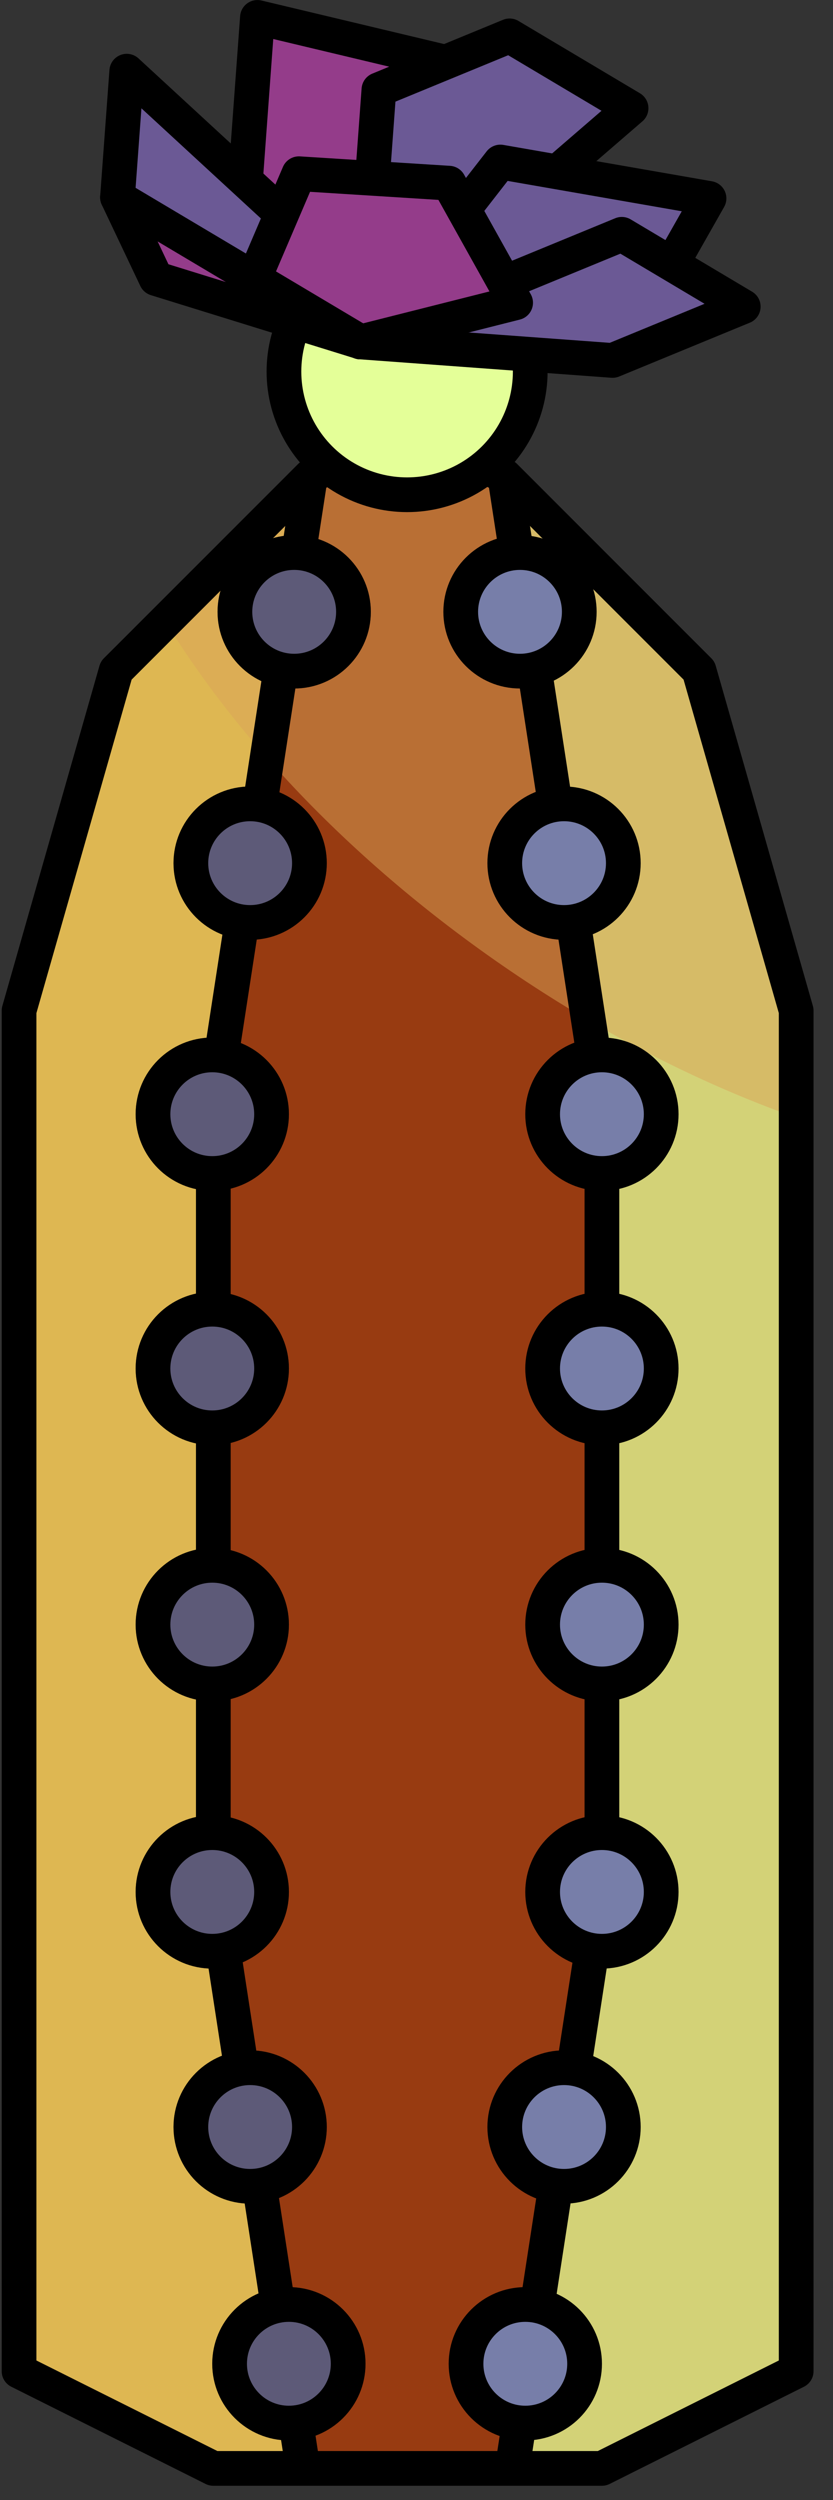 <?xml version="1.0" encoding="UTF-8" standalone="no"?><!DOCTYPE svg PUBLIC "-//W3C//DTD SVG 1.1//EN" "http://www.w3.org/Graphics/SVG/1.1/DTD/svg11.dtd"><svg width="100%" height="100%" viewBox="0 0 24 72" version="1.1" xmlns="http://www.w3.org/2000/svg" xmlns:xlink="http://www.w3.org/1999/xlink" xml:space="preserve" xmlns:serif="http://www.serif.com/" style="fill-rule:evenodd;clip-rule:evenodd;stroke-linecap:round;stroke-linejoin:round;stroke-miterlimit:1.5;"><rect x="0" y="0" width="24" height="72" fill="#333333" stroke="none"/><g id="cactus05"><path d="M22.939,51.498l0,-22.391l-2.799,-9.796l-5.597,-5.597l-2.799,-1.4l-2.799,1.4l-5.598,5.597l-2.798,9.796l0,39.184l5.597,2.799l11.196,0l5.597,-2.799l0,-16.793Z" style="fill:#deb752;"/><clipPath id="_clip1"><path d="M22.939,51.498l0,-22.391l-2.799,-9.796l-5.597,-5.597l-2.799,-1.4l-2.799,1.4l-5.598,5.597l-2.798,9.796l0,39.184l5.597,2.799l11.196,0l5.597,-2.799l0,-16.793Z"/></clipPath><g clip-path="url(#_clip1)"><path d="M24.274,10.183l-12.53,1.247l-0.89,62.904l17.683,-3.244l-4.263,-60.907Z" style="fill:#d3d277;stroke:#000;stroke-width:1px;"/><path d="M27.685,8.477c9.707,6.793 14.58,16.605 10.876,21.898c-3.704,5.293 -14.592,4.075 -24.299,-2.718c-9.706,-6.793 -14.58,-16.605 -10.876,-21.898c3.705,-5.293 14.592,-4.075 24.299,2.718Z" style="fill:#daa459;fill-opacity:0.5;"/><path d="M6.146,31.906l2.799,-18.192l2.799,-1.4l2.799,1.4l2.799,18.192l0,22.391l-2.799,18.192l-5.598,0l-2.799,-18.192l0,-22.391Z" style="fill:#983b11;"/><clipPath id="_clip2"><path d="M6.146,31.906l2.799,-18.192l2.799,-1.4l2.799,1.4l2.799,18.192l0,22.391l-2.799,18.192l-5.598,0l-2.799,-18.192l0,-22.391Z"/></clipPath><g clip-path="url(#_clip2)"><path d="M27.685,8.477c9.707,6.793 14.58,16.605 10.876,21.898c-3.704,5.293 -14.592,4.075 -24.299,-2.718c-9.706,-6.793 -14.58,-16.605 -10.876,-21.898c3.705,-5.293 14.592,-4.075 24.299,2.718Z" style="fill:#daa459;fill-opacity:0.5;"/></g><path d="M6.146,31.906l2.799,-18.192l2.799,-1.4l2.799,1.4l2.799,18.192l0,22.391l-2.799,18.192l-5.598,0l-2.799,-18.192l0,-22.391Z" style="fill:none;stroke:#000;stroke-width:1px;"/></g><path d="M22.939,51.498l0,-22.391l-2.799,-9.796l-5.597,-5.597l-2.799,-1.4l-2.799,1.4l-5.598,5.597l-2.798,9.796l0,39.184l5.597,2.799l11.196,0l5.597,-2.799l0,-16.793Z" style="fill:none;stroke:#000;stroke-width:1px;"/><g><circle cx="11.729" cy="10.701" r="3.548" style="fill:#e4ff98;stroke:#000;stroke-width:1px;"/></g><g><path d="M10.384,9.848l-3.347,-4.168l0.38,-5.179l5.42,1.292l-2.453,8.055" style="fill:#943c8a;stroke:#000;stroke-width:1px;"/><path d="M10.384,9.848l-6.999,-4.165l0.267,-3.633l6.841,6.305" style="fill:#6b5995;stroke:#000;stroke-width:1px;"/><path d="M10.384,9.848l7.798,-6.732l-3.5,-2.083l-3.765,1.55l-0.533,7.265Z" style="fill:#6b5995;stroke:#000;stroke-width:1px;"/><path d="M10.384,9.848l4.032,-5.182l6.012,1.048l-1.073,1.892l-8.971,2.242" style="fill:#6b5995;stroke:#000;stroke-width:1px;"/><path d="M10.384,9.848l7.265,0.533l3.765,-1.55l-3.499,-2.083l-7.531,3.1" style="fill:#6b5995;stroke:#000;stroke-width:1px;"/><path d="M10.384,9.848l-3.064,-1.824l1.292,-3.021l4.323,0.272l1.921,3.444l-4.472,1.129Z" style="fill:#943c8a;stroke:#000;stroke-width:1px;"/><path d="M3.385,5.683l1.11,2.34l5.889,1.825l-6.999,-4.165Z" style="fill:#943c8a;stroke:#000;stroke-width:1px;"/></g><g><circle cx="14.982" cy="17.621" r="1.708" style="fill:#777ea9;stroke:#000;stroke-width:1px;"/><circle cx="16.251" cy="24.859" r="1.708" style="fill:#777ea9;stroke:#000;stroke-width:1px;"/><circle cx="17.342" cy="32.089" r="1.708" style="fill:#777ea9;stroke:#000;stroke-width:1px;"/><circle cx="17.342" cy="39.413" r="1.708" style="fill:#777ea9;stroke:#000;stroke-width:1px;"/><circle cx="17.342" cy="54.488" r="1.708" style="fill:#777ea9;stroke:#000;stroke-width:1px;"/><circle cx="16.251" cy="61.258" r="1.708" style="fill:#777ea9;stroke:#000;stroke-width:1px;"/><circle cx="15.135" cy="68.077" r="1.708" style="fill:#777ea9;stroke:#000;stroke-width:1px;"/><circle cx="17.342" cy="46.789" r="1.708" style="fill:#777ea9;stroke:#000;stroke-width:1px;"/></g><g><circle cx="8.476" cy="17.621" r="1.708" style="fill:#777ea9;stroke:#000;stroke-width:1px;"/><circle cx="7.207" cy="24.859" r="1.708" style="fill:#777ea9;stroke:#000;stroke-width:1px;"/><circle cx="6.116" cy="32.089" r="1.708" style="fill:#777ea9;stroke:#000;stroke-width:1px;"/><circle cx="6.116" cy="39.413" r="1.708" style="fill:#777ea9;stroke:#000;stroke-width:1px;"/><circle cx="6.116" cy="54.488" r="1.708" style="fill:#777ea9;stroke:#000;stroke-width:1px;"/><circle cx="7.207" cy="61.258" r="1.708" style="fill:#777ea9;stroke:#000;stroke-width:1px;"/><circle cx="8.323" cy="68.077" r="1.708" style="fill:#777ea9;stroke:#000;stroke-width:1px;"/><circle cx="6.116" cy="46.789" r="1.708" style="fill:#777ea9;stroke:#000;stroke-width:1px;"/></g><g><g opacity="0.3"><circle cx="8.476" cy="17.621" r="1.708" style="fill:#1d0705;stroke:#000;stroke-width:1px;"/><circle cx="7.207" cy="24.859" r="1.708" style="fill:#1d0705;stroke:#000;stroke-width:1px;"/><circle cx="6.116" cy="32.089" r="1.708" style="fill:#1d0705;stroke:#000;stroke-width:1px;"/><circle cx="6.116" cy="39.413" r="1.708" style="fill:#1d0705;stroke:#000;stroke-width:1px;"/><circle cx="6.116" cy="54.488" r="1.708" style="fill:#1d0705;stroke:#000;stroke-width:1px;"/><circle cx="7.207" cy="61.258" r="1.708" style="fill:#1d0705;stroke:#000;stroke-width:1px;"/><circle cx="8.323" cy="68.077" r="1.708" style="fill:#1d0705;stroke:#000;stroke-width:1px;"/><circle cx="6.116" cy="46.789" r="1.708" style="fill:#1d0705;stroke:#000;stroke-width:1px;"/></g></g></g></svg>